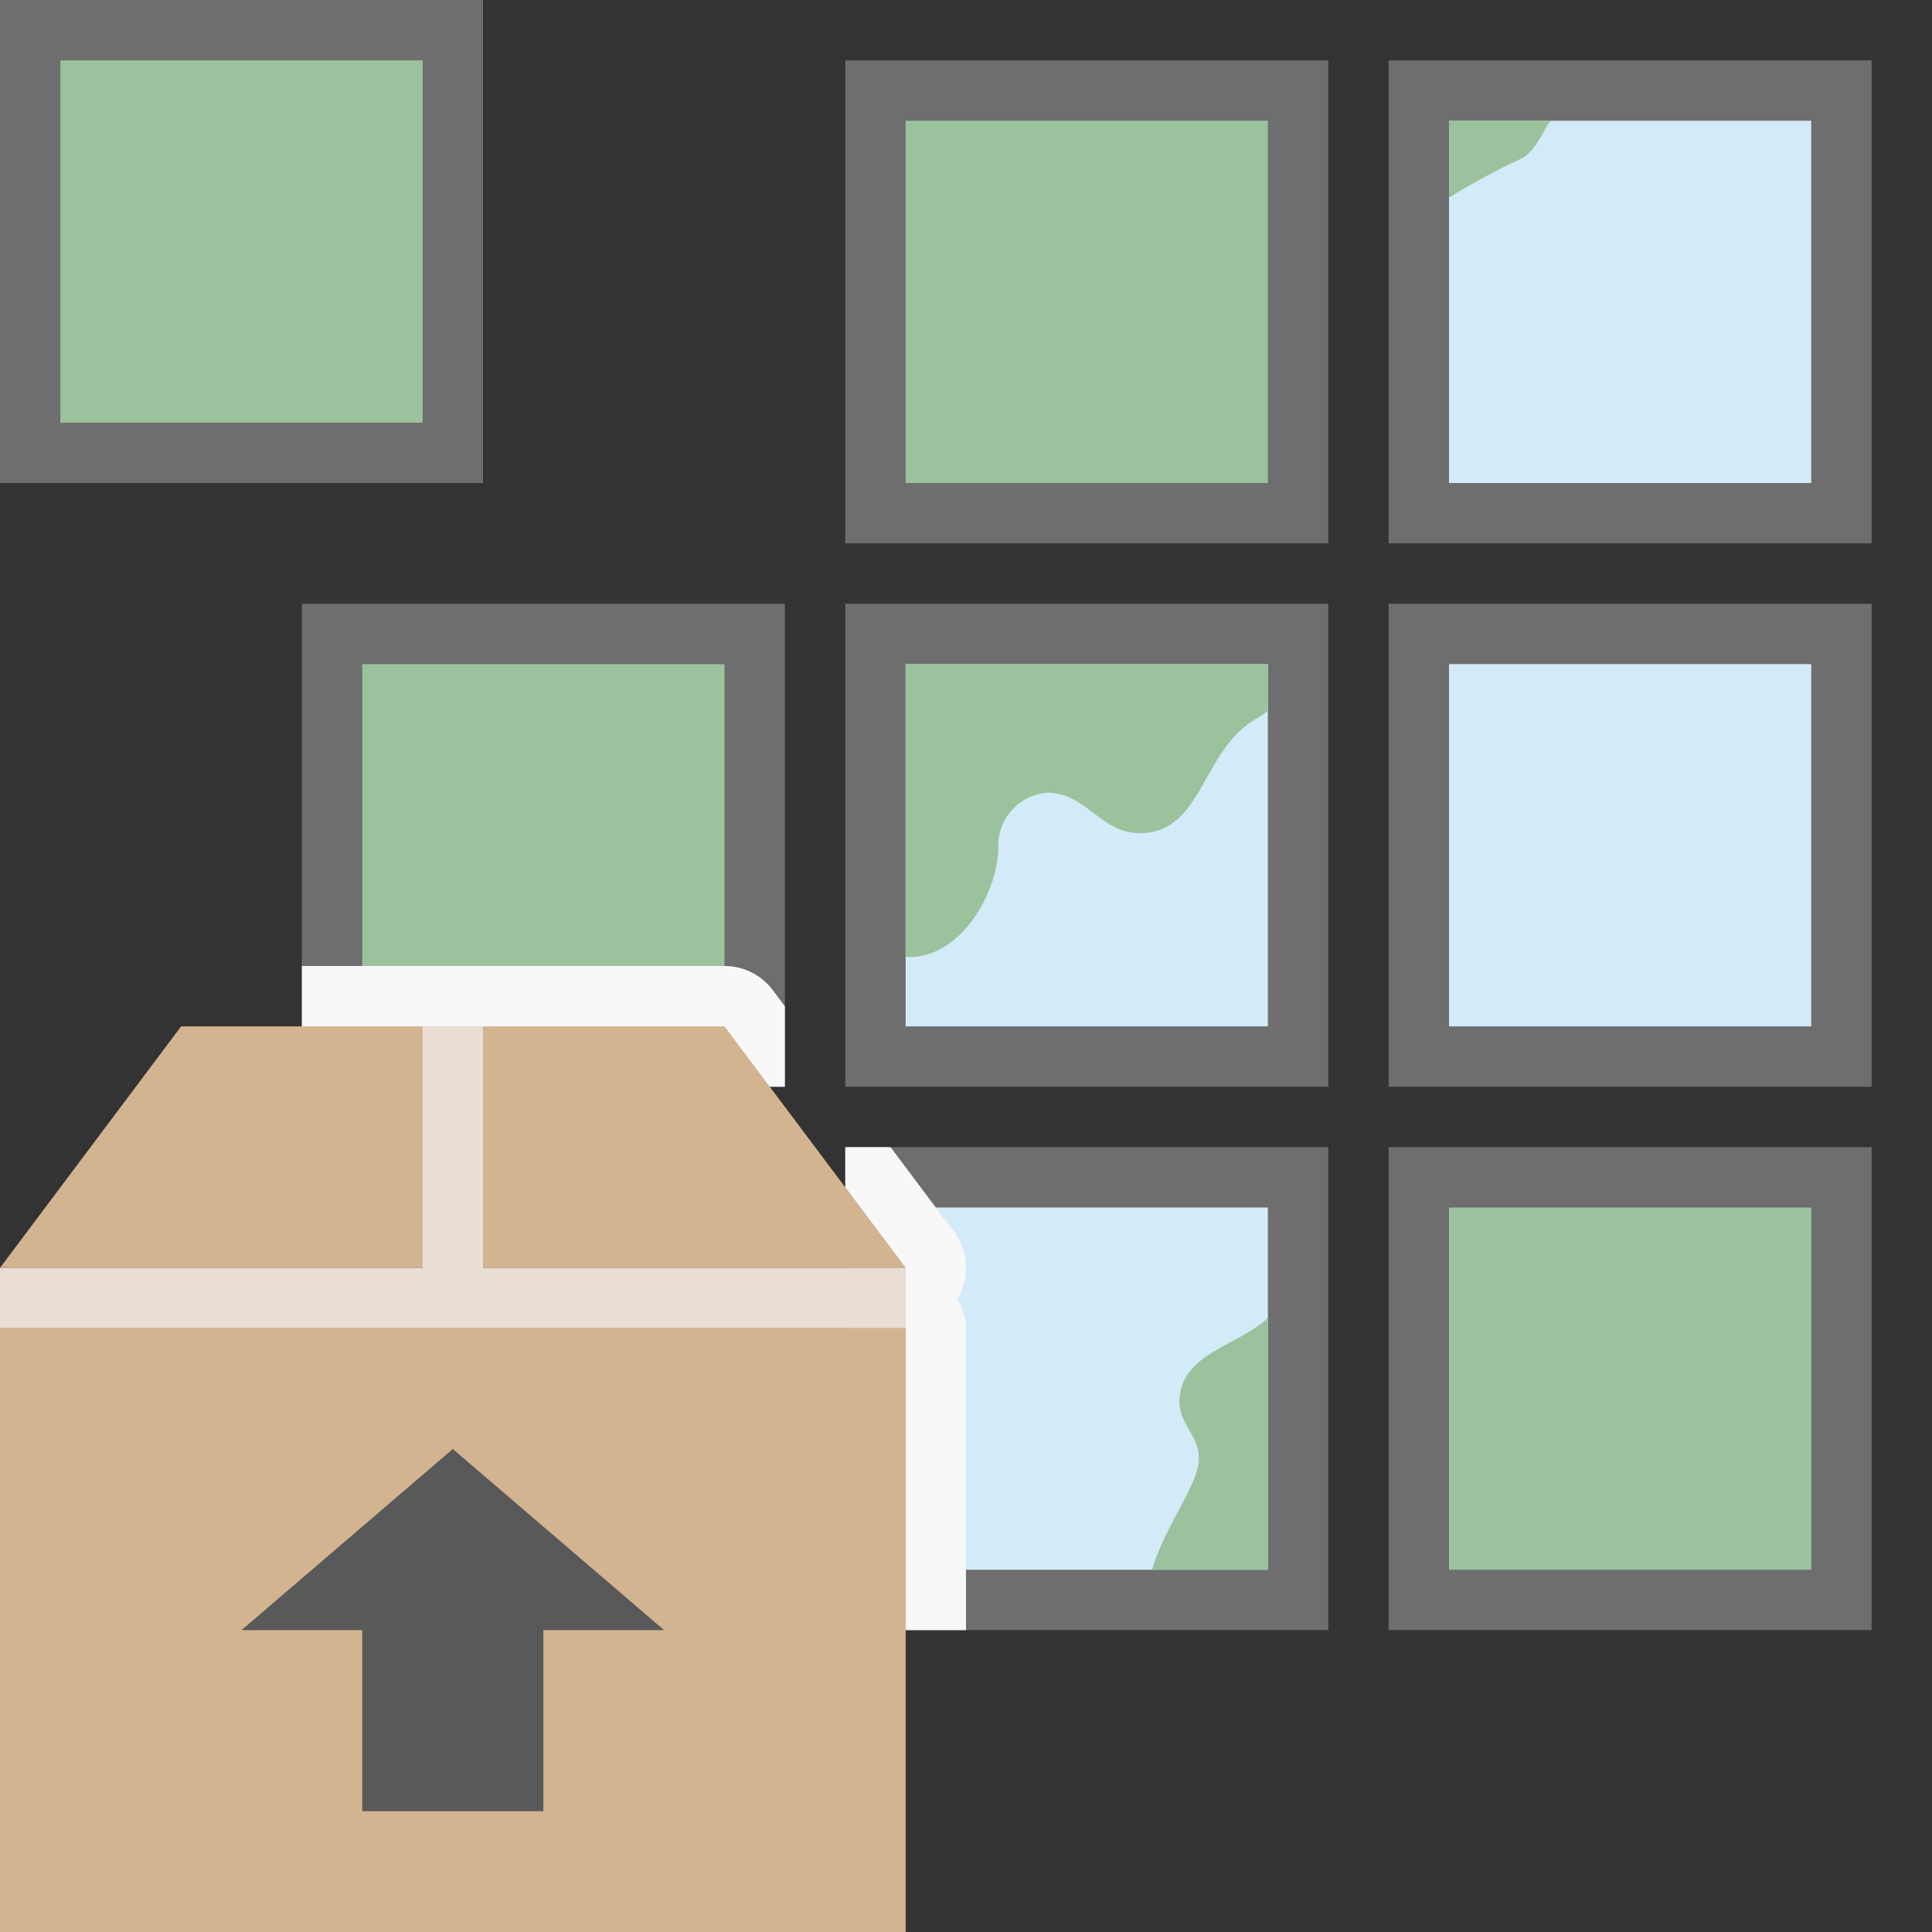 <svg xmlns="http://www.w3.org/2000/svg" viewBox="0 0 32 32"><rect x="0" y="0" width="32" height="32" fill="#333333" stroke="none"/><defs><style>.cls-1{fill:#6e6e6e}.cls-2{fill:#9bc29c}.cls-3{fill:#d3eaf9}.cls-4{fill:none}.cls-5,.cls-7{fill:#d3b490}.cls-6{fill:#f8f8f8}.cls-6,.cls-7,.cls-8,.cls-9{fill-rule:evenodd}.cls-8{fill:#595959}.cls-9{fill:#e9ded4}</style></defs><title>mappackagedtiledtpkfile32</title><g id="Icons"><path class="cls-1" d="M14 1h8v8h-8zM0 0h8v8H0z"/><path class="cls-2" d="M1 1h6v6H1zM15 2h6v6h-6z"/><path class="cls-1" d="M23 1h8v8h-8zM5 10h8v8H5zM14 10h8v8h-8zM23 10h8v8h-8zM14 19h8v8h-8zM23 19h8v8h-8z"/><path class="cls-3" d="M24 2h6v6h-6z"/><path class="cls-2" d="M6 11h6v6H6z"/><path class="cls-3" d="M15 11h6v6h-6z"/><path class="cls-2" d="M15 15.848c.02 0 .035.004.055.004.908 0 1.48-1.132 1.48-1.815a.877.877 0 0 1 .812-.907c.644 0 .884.67 1.53.67 1.06 0 1.02-1.406 1.957-1.91a1.657 1.657 0 0 0 .166-.12V11h-6z"/><path class="cls-3" d="M24 11h6v6h-6zM15 20h6v6h-6z"/><path class="cls-2" d="M24 20h6v6h-6zM19.535 23.224c0 .354.32.565.32.903v.052c0 .402-.573 1.12-.772 1.82H21v-4.17c-.486.465-1.465.585-1.465 1.394zM25.195 2.63c.276-.132.425-.63.508-.63H24v1.274a11.102 11.102 0 0 1 1.195-.645z"/><path class="cls-4" d="M0 0h32v32H0z"/><path class="cls-5" d="M0 22h15v10H0z"/><path class="cls-6" d="M12.8 16.4a1 1 0 0 0-.8-.4H5v2h8v-1.333z"/><path class="cls-7" d="M15 21H0l3-4h9l3 4z"/><path class="cls-8" d="M7.5 24L4 27h2v3h3v-3h2l-3.5-3z"/><path class="cls-9" d="M8 21v-4H7v4H0v1h15v-1H8z"/><path class="cls-6" d="M14 19.666L15 21v6h1v-5a.977.977 0 0 0-.148-.492c.013-.02.03-.038.042-.06A1 1 0 0 0 15.8 20.4L14.75 19H14z"/></g></svg>